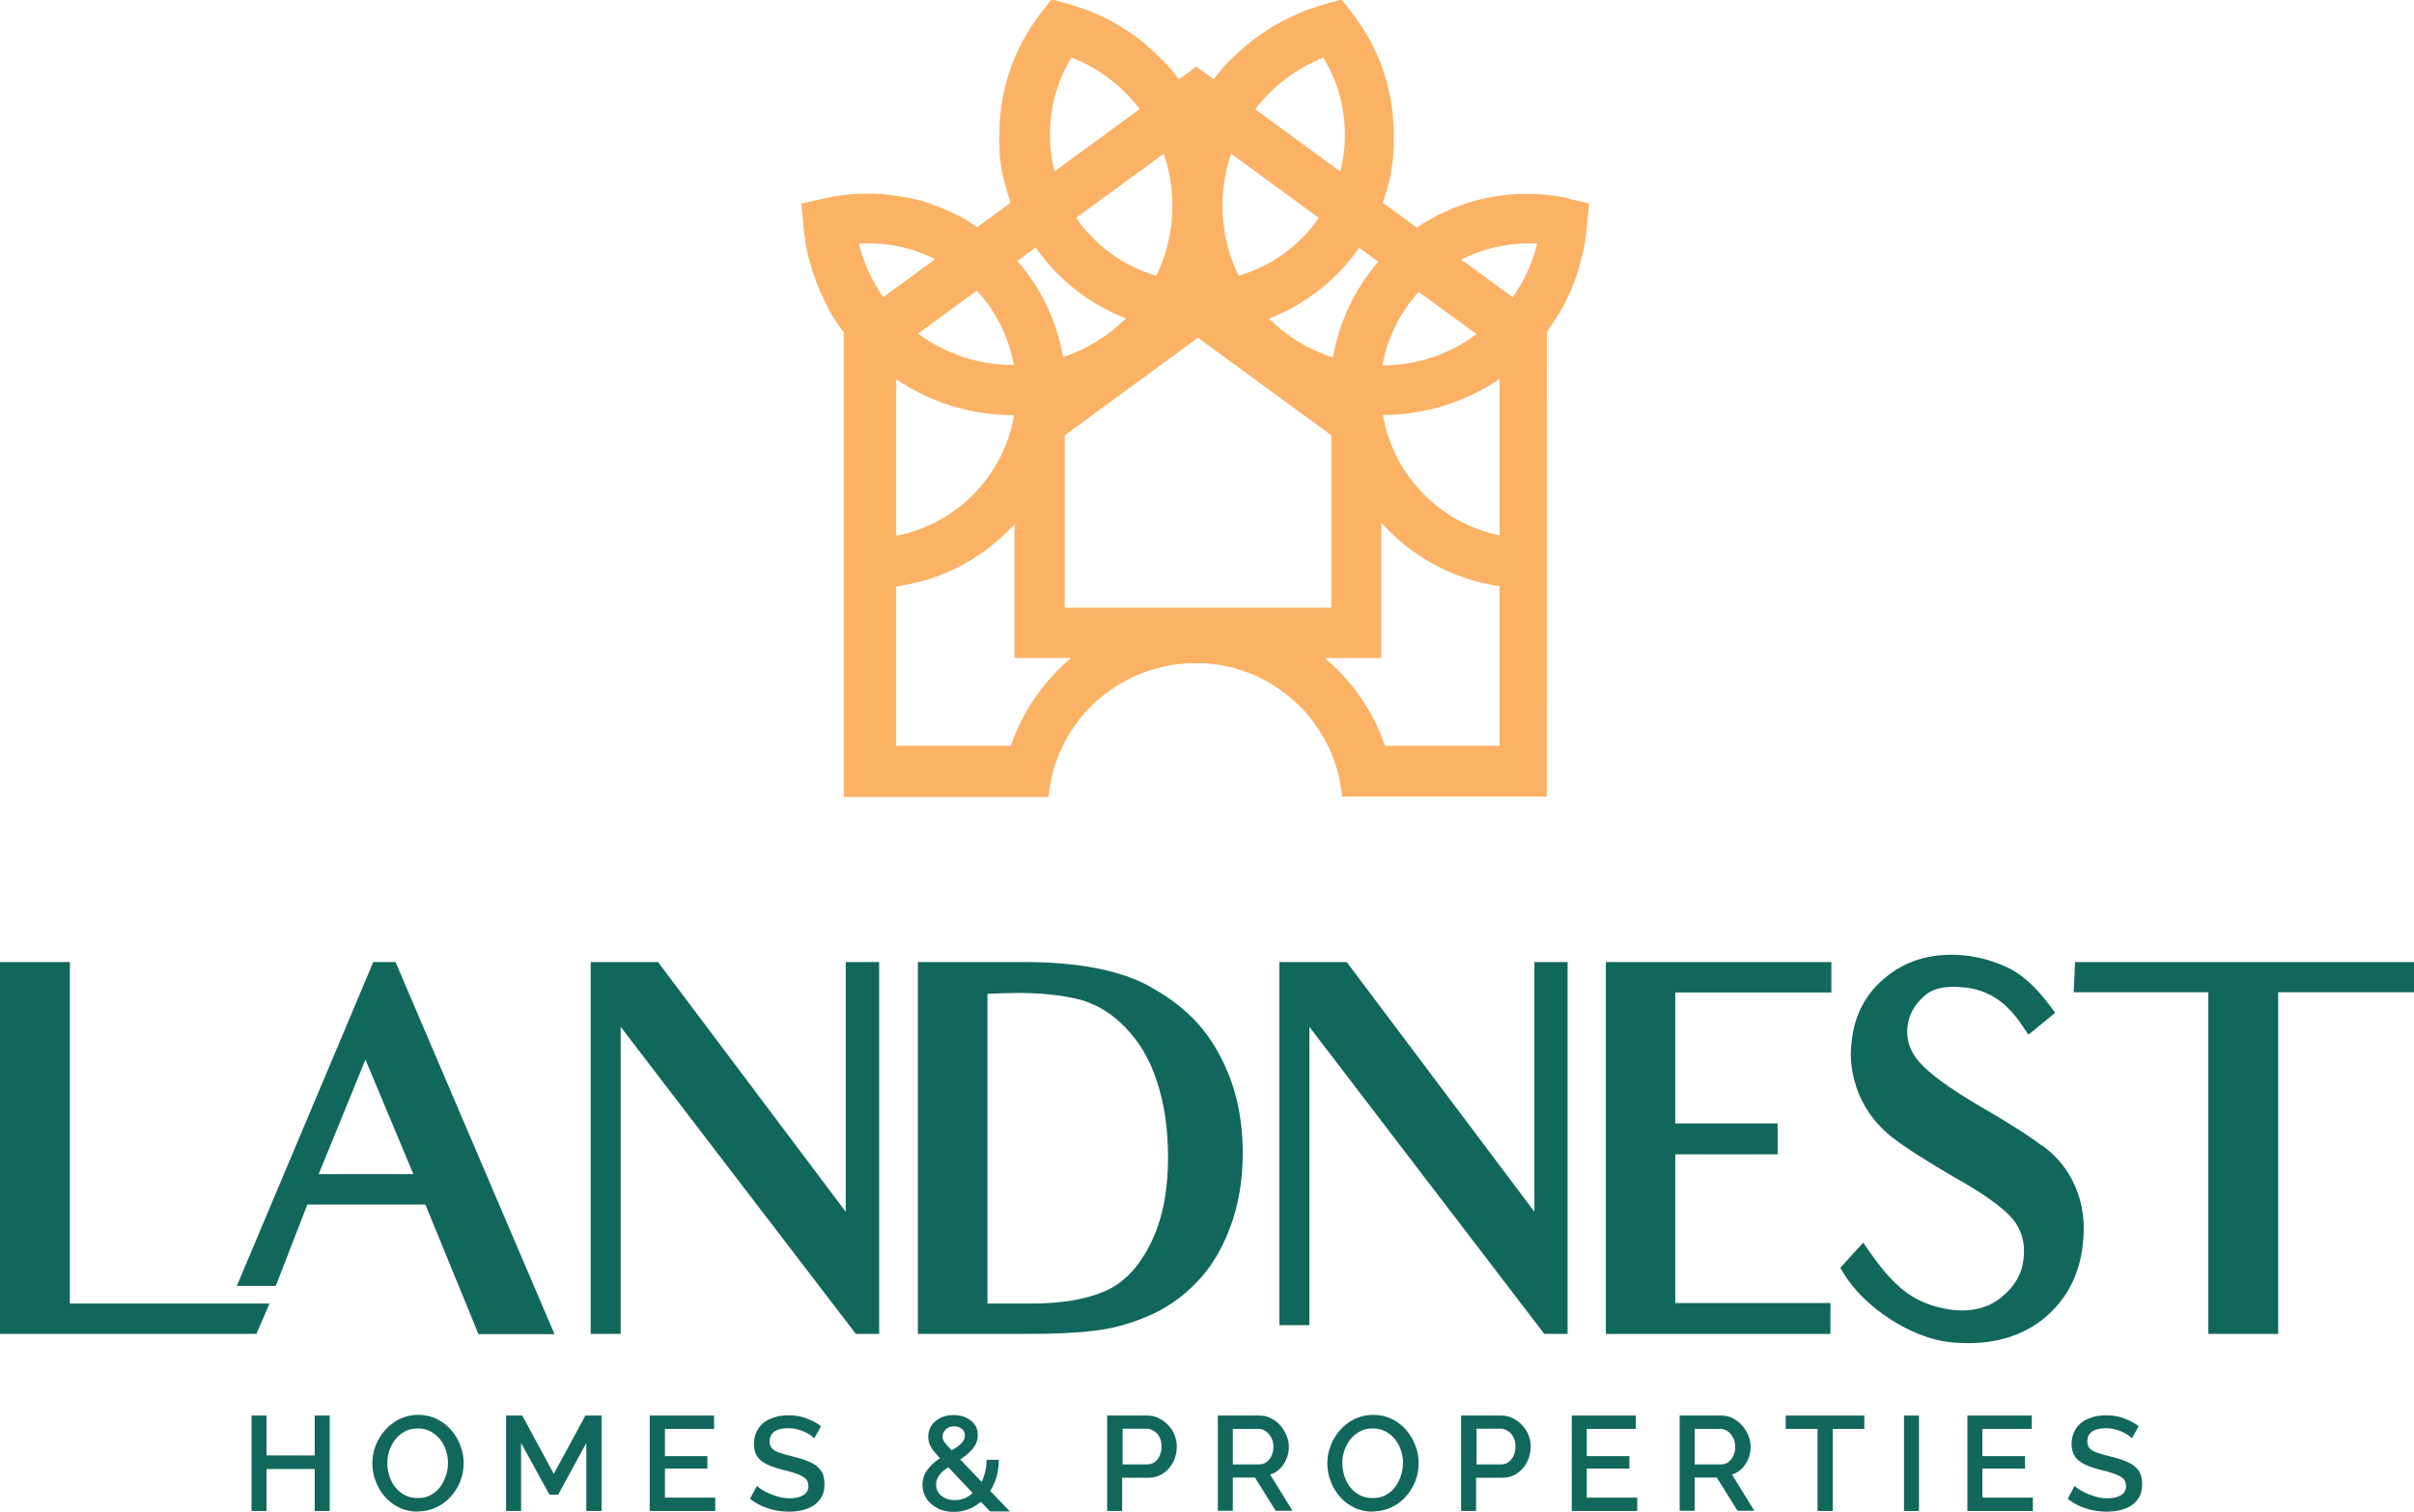 <?xml version="1.0" encoding="UTF-8"?>
<svg id="Layer_2" data-name="Layer 2" xmlns="http://www.w3.org/2000/svg" viewBox="0 0 104.7 65.57">
  <defs>
    <style>
      .cls-1 {
        fill: #fbb265;
      }

      .cls-2 {
        fill: #12675c;
      }
    </style>
  </defs>
  <g id="Layer_1-2" data-name="Layer 1">
    <polygon class="cls-2" points="14.3 61.4 14.3 65.54 13.65 65.54 13.65 63.72 11.56 63.72 11.56 65.54 10.91 65.54 10.91 61.4 11.56 61.4 11.56 63.13 13.65 63.13 13.65 61.4 14.3 61.4"/>
    <path class="cls-2" d="M18.12,65.57c-.3,0-.57-.06-.81-.18-.24-.12-.45-.27-.62-.47-.17-.2-.31-.43-.4-.68-.1-.25-.14-.51-.14-.77s.05-.54,.15-.79c.1-.25,.24-.47,.42-.67,.18-.2,.39-.35,.63-.47,.24-.11,.51-.17,.79-.17s.56,.06,.81,.18c.24,.12,.45,.28,.62,.48,.17,.2,.31,.43,.4,.68,.1,.25,.14,.5,.14,.76,0,.27-.05,.54-.15,.79-.1,.25-.24,.47-.42,.67-.18,.2-.39,.35-.63,.46-.24,.11-.51,.17-.79,.17m-1.32-2.1c0,.19,.03,.38,.09,.57,.06,.18,.15,.35,.26,.49,.12,.14,.25,.25,.42,.34,.16,.08,.35,.12,.55,.12s.4-.04,.56-.13c.16-.09,.3-.2,.41-.35,.11-.15,.19-.31,.25-.49,.06-.18,.09-.36,.09-.55,0-.19-.03-.38-.09-.56-.06-.18-.15-.34-.26-.48-.12-.14-.26-.25-.42-.34-.16-.08-.34-.12-.54-.12-.21,0-.4,.04-.56,.13-.16,.09-.3,.2-.41,.34-.11,.14-.2,.31-.26,.48-.06,.18-.09,.36-.09,.55"/>
    <polygon class="cls-2" points="25.43 65.54 25.43 62.59 24.21 64.83 23.83 64.83 22.6 62.59 22.6 65.54 21.95 65.54 21.95 61.4 22.65 61.4 24.02 63.93 25.39 61.4 26.09 61.4 26.09 65.54 25.43 65.54"/>
    <polygon class="cls-2" points="31.02 64.96 31.02 65.54 28.18 65.54 28.18 61.4 30.97 61.4 30.97 61.98 28.84 61.98 28.84 63.16 30.68 63.16 30.68 63.7 28.84 63.7 28.84 64.96 31.02 64.96"/>
    <path class="cls-2" d="M35.31,62.38s-.1-.09-.17-.14c-.07-.05-.16-.09-.26-.14-.1-.04-.21-.08-.33-.11-.12-.03-.24-.04-.36-.04-.27,0-.47,.05-.61,.15-.13,.1-.2,.24-.2,.42,0,.13,.04,.24,.11,.31,.07,.08,.19,.14,.34,.19,.15,.05,.34,.11,.57,.16,.28,.07,.52,.14,.73,.24,.21,.09,.36,.21,.47,.36,.11,.15,.16,.35,.16,.6,0,.21-.04,.39-.12,.54s-.19,.27-.33,.37c-.14,.09-.3,.16-.48,.21-.18,.04-.38,.07-.59,.07s-.41-.02-.62-.06c-.2-.04-.4-.11-.58-.19-.18-.08-.35-.18-.51-.31l.3-.56c.05,.05,.12,.11,.22,.17,.1,.06,.21,.12,.33,.17,.13,.05,.26,.1,.41,.14,.15,.04,.3,.06,.46,.06,.26,0,.46-.05,.6-.14,.14-.09,.21-.22,.21-.39,0-.14-.04-.25-.13-.33-.09-.08-.22-.15-.39-.21-.17-.06-.38-.12-.61-.17-.27-.07-.5-.15-.68-.24-.18-.09-.32-.2-.41-.34-.09-.14-.14-.31-.14-.53,0-.27,.07-.5,.2-.69,.13-.19,.31-.33,.54-.42,.23-.1,.48-.14,.77-.14,.19,0,.36,.02,.53,.06,.17,.04,.32,.1,.47,.17,.15,.07,.28,.15,.4,.24l-.3,.54Z"/>
    <path class="cls-2" d="M42.92,65.54l-1.99-2.11c-.17-.18-.3-.33-.4-.45-.1-.12-.17-.24-.21-.34-.04-.1-.06-.21-.06-.32,0-.19,.05-.35,.14-.49,.1-.14,.23-.25,.39-.33,.17-.08,.35-.12,.56-.12,.19,0,.37,.03,.53,.1,.16,.07,.29,.17,.38,.29,.1,.13,.15,.29,.15,.48,0,.18-.05,.34-.14,.48-.09,.14-.22,.27-.37,.39-.15,.12-.33,.24-.52,.35-.15,.1-.28,.19-.4,.28-.12,.09-.22,.19-.28,.3-.07,.11-.1,.22-.1,.35s.04,.25,.11,.35c.07,.1,.17,.18,.3,.24,.12,.06,.26,.08,.41,.08,.18,0,.35-.04,.52-.13,.16-.09,.31-.21,.44-.36,.13-.16,.23-.34,.3-.56,.07-.21,.11-.45,.11-.7h.53c0,.34-.05,.65-.16,.93-.11,.28-.25,.51-.43,.71-.18,.2-.39,.35-.62,.46-.24,.11-.48,.16-.74,.16s-.51-.05-.71-.16c-.21-.11-.37-.25-.48-.42-.11-.18-.17-.37-.17-.59s.05-.4,.15-.56c.1-.16,.23-.3,.38-.43,.16-.12,.32-.24,.47-.34,.17-.11,.32-.2,.44-.28,.13-.08,.22-.17,.29-.25,.07-.09,.11-.18,.11-.28,0-.12-.04-.22-.13-.29-.09-.07-.2-.11-.34-.11-.1,0-.19,.02-.26,.06-.08,.04-.13,.1-.18,.17-.04,.07-.06,.15-.06,.23,0,.06,.02,.12,.05,.17,.03,.06,.09,.14,.18,.23,.08,.09,.2,.22,.35,.38l2.34,2.45h-.84Z"/>
    <path class="cls-2" d="M48.02,65.54v-4.14h1.74c.19,0,.36,.04,.51,.12,.16,.08,.29,.18,.41,.31,.12,.13,.21,.27,.27,.43,.06,.16,.09,.32,.09,.49,0,.23-.05,.45-.15,.65-.1,.21-.25,.38-.44,.51-.19,.13-.41,.19-.66,.19h-1.12v1.44h-.65Zm.65-2.02h1.08c.12,0,.23-.03,.33-.1,.09-.07,.17-.16,.22-.28,.05-.12,.08-.25,.08-.4s-.03-.29-.09-.4c-.06-.12-.14-.21-.24-.27-.1-.06-.21-.1-.32-.1h-1.04v1.54Z"/>
    <path class="cls-2" d="M52.82,65.54v-4.14h1.8c.19,0,.36,.04,.51,.12,.15,.08,.29,.18,.4,.31,.11,.13,.2,.27,.27,.43,.06,.16,.1,.32,.1,.49,0,.18-.03,.36-.1,.52-.07,.17-.16,.31-.28,.43-.12,.12-.26,.21-.43,.26l.97,1.57h-.73l-.9-1.44h-.96v1.44h-.65Zm.65-2.02h1.14c.12,0,.23-.03,.32-.1,.09-.07,.17-.16,.22-.28,.06-.12,.08-.25,.08-.39s-.03-.27-.09-.39c-.06-.11-.14-.21-.24-.28-.1-.07-.21-.1-.32-.1h-1.11v1.54Z"/>
    <path class="cls-2" d="M59.54,65.57c-.3,0-.57-.06-.81-.18-.24-.12-.45-.27-.62-.47-.17-.2-.31-.43-.4-.68-.1-.25-.14-.51-.14-.77s.05-.54,.15-.79c.1-.25,.24-.47,.42-.67,.18-.2,.39-.35,.63-.47,.24-.11,.51-.17,.79-.17s.56,.06,.81,.18c.24,.12,.45,.28,.62,.48,.17,.2,.31,.43,.4,.68,.1,.25,.14,.5,.14,.76,0,.27-.05,.54-.15,.79-.1,.25-.24,.47-.42,.67-.18,.2-.39,.35-.63,.46-.24,.11-.51,.17-.79,.17m-1.32-2.1c0,.19,.03,.38,.09,.57,.06,.18,.15,.35,.26,.49,.12,.14,.25,.25,.42,.34,.16,.08,.35,.12,.55,.12s.4-.04,.56-.13c.16-.09,.3-.2,.41-.35,.11-.15,.19-.31,.25-.49,.06-.18,.09-.36,.09-.55,0-.19-.03-.38-.09-.56-.06-.18-.15-.34-.26-.48-.12-.14-.26-.25-.42-.34-.16-.08-.34-.12-.54-.12-.21,0-.4,.04-.56,.13-.16,.09-.3,.2-.41,.34-.11,.14-.2,.31-.26,.48-.06,.18-.09,.36-.09,.55"/>
    <path class="cls-2" d="M63.37,65.54v-4.14h1.74c.19,0,.36,.04,.51,.12,.16,.08,.29,.18,.41,.31,.12,.13,.21,.27,.27,.43,.06,.16,.09,.32,.09,.49,0,.23-.05,.45-.15,.65-.1,.21-.25,.38-.44,.51-.19,.13-.41,.19-.66,.19h-1.12v1.44h-.65Zm.65-2.02h1.08c.12,0,.23-.03,.33-.1,.09-.07,.17-.16,.22-.28,.05-.12,.08-.25,.08-.4s-.03-.29-.09-.4c-.06-.12-.14-.21-.24-.27-.1-.06-.21-.1-.32-.1h-1.04v1.54Z"/>
    <polygon class="cls-2" points="71.01 64.96 71.01 65.54 68.17 65.54 68.17 61.4 70.95 61.4 70.95 61.98 68.82 61.98 68.82 63.16 70.67 63.16 70.67 63.7 68.82 63.7 68.82 64.96 71.01 64.96"/>
    <path class="cls-2" d="M72.85,65.54v-4.14h1.8c.19,0,.36,.04,.51,.12,.15,.08,.29,.18,.4,.31,.11,.13,.2,.27,.27,.43,.06,.16,.1,.32,.1,.49,0,.18-.03,.36-.1,.52-.07,.17-.16,.31-.28,.43-.12,.12-.27,.21-.43,.26l.97,1.57h-.73l-.9-1.44h-.96v1.44h-.65Zm.65-2.02h1.14c.12,0,.23-.03,.32-.1,.09-.07,.17-.16,.22-.28,.06-.12,.08-.25,.08-.39s-.03-.27-.09-.39c-.06-.11-.14-.21-.24-.28-.1-.07-.21-.1-.32-.1h-1.11v1.54Z"/>
    <polygon class="cls-2" points="80.86 61.98 79.49 61.98 79.49 65.54 78.83 65.54 78.83 61.98 77.45 61.98 77.45 61.4 80.86 61.4 80.86 61.98"/>
    <rect class="cls-2" x="82.58" y="61.4" width=".65" height="4.14"/>
    <polygon class="cls-2" points="88.17 64.96 88.17 65.54 85.33 65.54 85.33 61.4 88.12 61.4 88.12 61.98 85.98 61.98 85.98 63.16 87.83 63.16 87.83 63.7 85.98 63.7 85.98 64.96 88.17 64.96"/>
    <path class="cls-2" d="M92.46,62.38s-.1-.09-.17-.14c-.07-.05-.16-.09-.26-.14-.1-.04-.21-.08-.33-.11-.12-.03-.24-.04-.36-.04-.27,0-.47,.05-.61,.15-.13,.1-.2,.24-.2,.42,0,.13,.04,.24,.11,.31,.07,.08,.19,.14,.34,.19,.15,.05,.34,.11,.57,.16,.28,.07,.52,.14,.73,.24,.21,.09,.36,.21,.47,.36,.11,.15,.16,.35,.16,.6,0,.21-.04,.39-.12,.54s-.19,.27-.33,.37c-.14,.09-.3,.16-.48,.21-.18,.04-.38,.07-.59,.07s-.41-.02-.62-.06c-.2-.04-.4-.11-.58-.19-.18-.08-.35-.18-.51-.31l.3-.56c.05,.05,.12,.11,.22,.17,.1,.06,.21,.12,.33,.17,.13,.05,.26,.1,.41,.14,.15,.04,.3,.06,.46,.06,.26,0,.46-.05,.6-.14,.14-.09,.21-.22,.21-.39,0-.14-.04-.25-.13-.33-.09-.08-.22-.15-.39-.21-.17-.06-.38-.12-.61-.17-.27-.07-.5-.15-.68-.24-.18-.09-.32-.2-.41-.34-.09-.14-.14-.31-.14-.53,0-.27,.07-.5,.2-.69,.13-.19,.31-.33,.54-.42,.23-.1,.48-.14,.77-.14,.19,0,.36,.02,.53,.06,.17,.04,.32,.1,.47,.17,.15,.07,.28,.15,.4,.24l-.3,.54Z"/>
    <polygon class="cls-2" points="3.03 56.54 3.03 41.73 0 41.73 0 57.86 11.12 57.86 11.69 56.54 3.03 56.54"/>
    <path class="cls-2" d="M17.18,41.73h-.99l-5.92,14.05h1.69l1.37-3.53h5.12l1.05,2.56s.34,.83,1.15,2.81l.1,.25h3.3l-6.89-16.13Zm-3.36,9.2l2.03-4.97,2.08,4.97h-4.11Z"/>
    <polygon class="cls-2" points="36.68 52.56 28.54 41.73 25.62 41.73 25.62 57.86 26.92 57.86 26.92 44.54 37.12 57.86 38.13 57.86 38.13 41.73 36.68 41.73 36.68 52.56"/>
    <path class="cls-2" d="M49.93,42.82c-1.3-.73-3.15-1.09-5.48-1.09h-4.64v16.13h4.6c1.28,0,2.28-.04,2.96-.13,.74-.07,1.5-.26,2.32-.6,.84-.34,1.58-.85,2.19-1.49,.62-.62,1.1-1.41,1.48-2.42,.36-.96,.54-2.03,.54-3.18,0-1.61-.32-3-.99-4.25-.65-1.26-1.63-2.22-2.98-2.96m-7.1,.28c.41-.02,.87-.04,1.33-.04,1.08,0,2.02,.11,2.79,.32,.7,.22,1.32,.61,1.88,1.2,.6,.62,1.05,1.39,1.34,2.29,.33,.99,.49,2.07,.49,3.32,0,1.56-.28,2.86-.83,3.88-.5,.96-1.15,1.61-1.94,1.94-.82,.35-1.87,.52-3.11,.52h-1.95v-13.44Z"/>
    <polygon class="cls-2" points="66.55 52.56 58.41 41.73 55.49 41.73 55.49 57.48 56.79 57.48 56.79 44.54 66.98 57.86 67.99 57.86 67.99 41.73 66.55 41.73 66.55 52.56"/>
    <polygon class="cls-2" points="69.65 57.86 79.39 57.86 79.39 56.52 72.66 56.52 72.66 50.07 77.1 50.07 77.1 48.73 72.66 48.73 72.66 43.05 79.43 43.05 79.43 41.73 69.65 41.73 69.65 57.86"/>
    <path class="cls-2" d="M88.57,49.7c-.62-.47-1.57-1.07-2.74-1.74-1.31-.78-2.15-1.39-2.58-1.89-.41-.46-.58-.97-.52-1.54,.06-.5,.28-.92,.7-1.3,.38-.36,.96-.49,1.75-.4,.85,.08,1.55,.45,2.13,1.13,.15,.17,.29,.36,.41,.54l.26,.38,1.16-.95-.24-.32c-.6-.8-1.19-1.33-1.78-1.62-.63-.3-1.26-.48-1.93-.55-1.29-.12-2.4,.17-3.29,.86-.93,.71-1.47,1.68-1.59,2.88-.1,.75,.01,1.52,.32,2.29,.32,.74,.78,1.34,1.42,1.85,.61,.47,1.49,1.03,2.69,1.73,1.27,.71,2.13,1.32,2.56,1.83,.39,.48,.54,1.03,.47,1.7-.06,.64-.37,1.2-.94,1.67-.6,.5-1.37,.68-2.27,.55-1.47-.24-2.31-.85-3.45-2.47l-.3-.43-.99,1.09,.16,.27c.91,1.48,2.93,2.78,4.6,2.96,.27,.03,.53,.04,.79,.04,1.22,0,2.28-.32,3.15-.97,1.06-.81,1.67-1.93,1.82-3.34,.1-.9,0-1.71-.32-2.46-.32-.74-.79-1.33-1.43-1.79"/>
    <polygon class="cls-2" points="90 41.73 89.94 43.04 95.78 43.04 95.78 57.86 98.81 57.86 98.81 43.04 104.7 43.04 104.7 41.73 90 41.73"/>
    <path class="cls-1" d="M68.1,8.61c-.61-.13-1.23-.2-1.85-.2-.1,0-.19,0-.29,0-.02,0-.03,0-.05,0-.09,0-.19,0-.28,.02-.02,0-.04,0-.05,0-.09,0-.19,.02-.28,.03-.01,0-.02,0-.03,0-.09,.01-.18,.02-.27,.04-.01,0-.02,0-.03,0-.09,.01-.18,.03-.28,.05-.02,0-.04,0-.05,0-.09,.02-.18,.04-.27,.06-.01,0-.03,0-.04,.01-.09,.02-.19,.04-.28,.07,0,0,0,0,0,0-.09,.03-.19,.05-.28,.08-.01,0-.03,0-.05,.01-.09,.03-.18,.06-.26,.09-.02,0-.03,.01-.05,.02-.09,.03-.18,.06-.26,.1,0,0-.02,0-.03,0-.09,.03-.17,.07-.25,.11-.01,0-.02,0-.03,.01-.09,.04-.17,.08-.26,.12-.02,0-.03,.01-.05,.02-.08,.04-.17,.08-.25,.13-.01,0-.03,.01-.04,.02-.08,.04-.17,.09-.25,.14,0,0,0,0,0,0-.08,.05-.17,.1-.25,.15-.01,0-.03,.02-.04,.02-.08,.05-.16,.1-.23,.15,0,0-.01,0-.02,.01l-1.47-1.07s0-.02,.01-.04c0-.02,.01-.04,.02-.07,.02-.05,.04-.1,.05-.15,0-.02,.01-.04,.02-.07,.02-.06,.04-.12,.06-.19,0,0,0-.02,0-.02,.02-.07,.04-.14,.06-.21,0-.02,.01-.04,.02-.06,.01-.05,.03-.1,.04-.16,0-.02,.01-.05,.02-.07,.01-.06,.03-.11,.04-.17,0-.02,0-.03,0-.05,.01-.07,.03-.15,.04-.22,0-.02,0-.04,0-.05,0-.06,.02-.11,.03-.17,0-.02,0-.05,.01-.07,0-.05,.01-.11,.02-.16,0-.02,0-.04,0-.06,0-.07,.02-.15,.02-.22,0-.01,0-.03,0-.04,0-.06,0-.12,.01-.19,0-.02,0-.05,0-.07,0-.05,0-.11,0-.16,0-.02,0-.05,0-.07,0-.07,0-.15,0-.23,0-1.93-.63-3.76-1.82-5.28l-.44-.57-.7,.19c-.07,.02-.14,.04-.2,.06-.02,0-.04,.01-.05,.02-.05,.01-.1,.03-.15,.05-.02,0-.04,.01-.07,.02-.04,.01-.09,.03-.14,.05-.02,0-.04,.01-.07,.02-.05,.02-.1,.04-.14,.05-.02,0-.03,.01-.05,.02-.13,.05-.26,.1-.39,.16-.02,0-.04,.02-.05,.03-.05,.02-.09,.04-.14,.06-.02,0-.04,.02-.06,.03-.04,.02-.08,.04-.13,.06-.02,0-.04,.02-.06,.03-.04,.02-.09,.05-.14,.07-.02,0-.03,.02-.05,.03-.06,.03-.12,.07-.18,.1,0,0,0,0,0,0-.06,.03-.12,.07-.18,.1-.02,0-.03,.02-.05,.03-.04,.03-.08,.05-.13,.08-.02,.01-.04,.03-.06,.04-.04,.03-.08,.05-.12,.08-.02,.01-.04,.03-.06,.04-.04,.03-.09,.06-.13,.09-.01,0-.03,.02-.04,.03-.06,.04-.12,.08-.17,.12,0,0,0,0-.01,0-.05,.04-.1,.08-.15,.12-.02,.01-.03,.03-.05,.04-.04,.03-.08,.06-.12,.09-.02,.01-.04,.03-.05,.04-.04,.03-.07,.06-.11,.09-.02,.02-.04,.03-.05,.05-.04,.03-.08,.07-.12,.1-.01,.01-.03,.02-.04,.04-.05,.05-.1,.09-.15,.14,0,0-.01,0-.02,.01-.04,.04-.09,.09-.13,.13-.02,.02-.03,.03-.05,.05-.03,.03-.07,.07-.1,.1-.02,.02-.03,.04-.05,.05-.03,.03-.06,.07-.1,.1-.02,.02-.03,.03-.05,.05-.04,.04-.07,.08-.1,.12-.01,.01-.02,.03-.03,.04-.05,.05-.09,.11-.14,.16,0,0-.01,.02-.02,.02-.04,.04-.07,.09-.11,.14-.01,.02-.03,.04-.04,.05-.02,.02-.04,.05-.05,.07l-.75-.55-.75,.55s-.04-.05-.06-.07c-.01-.02-.03-.04-.04-.05-.04-.05-.07-.09-.11-.14,0,0-.01-.02-.02-.03-.04-.05-.09-.11-.13-.16-.01-.01-.02-.03-.04-.04-.03-.04-.07-.08-.1-.12-.02-.02-.03-.04-.05-.05-.03-.03-.06-.07-.1-.1-.02-.02-.03-.04-.05-.05-.03-.03-.07-.07-.1-.1-.02-.02-.03-.03-.05-.05-.04-.04-.08-.08-.13-.12,0,0-.02-.02-.02-.02-.05-.05-.1-.09-.15-.14-.01-.01-.03-.03-.04-.04-.04-.03-.07-.07-.11-.1-.02-.02-.04-.03-.06-.05-.03-.03-.07-.06-.1-.09-.02-.02-.04-.03-.06-.05-.04-.03-.07-.06-.11-.09-.02-.01-.04-.03-.05-.04-.05-.04-.1-.07-.14-.11,0,0-.01-.01-.02-.02-.06-.04-.11-.08-.17-.12-.02-.01-.03-.02-.05-.03-.04-.03-.08-.06-.12-.08-.02-.01-.04-.03-.06-.04-.04-.02-.07-.05-.11-.07-.02-.01-.04-.03-.06-.04-.04-.03-.08-.05-.12-.08-.02-.01-.04-.02-.06-.03-.05-.03-.11-.07-.16-.1,0,0-.01,0-.01,0-.06-.03-.12-.07-.18-.1-.02,0-.04-.02-.05-.03-.04-.02-.09-.05-.13-.07-.02-.01-.04-.02-.07-.03-.04-.02-.08-.04-.12-.06-.02,0-.04-.02-.07-.03-.04-.02-.09-.04-.13-.06-.02,0-.04-.02-.06-.03-.13-.06-.26-.11-.39-.16-.02,0-.04-.01-.05-.02-.05-.02-.1-.04-.14-.05-.02,0-.04-.01-.07-.02-.05-.02-.09-.03-.14-.05-.02,0-.04-.01-.07-.02-.05-.02-.1-.03-.15-.05-.02,0-.04-.01-.05-.02-.07-.02-.13-.04-.2-.06l-.7-.19-.44,.57c-1.19,1.52-1.82,3.35-1.82,5.28,0,.08,0,.15,0,.23,0,.02,0,.05,0,.07,0,.05,0,.11,0,.16,0,.02,0,.05,0,.07,0,.06,0,.12,.01,.19,0,.01,0,.03,0,.04,0,.07,.01,.15,.02,.22,0,.02,0,.04,0,.06,0,.06,.01,.11,.02,.16,0,.02,0,.05,.01,.07,0,.06,.02,.11,.03,.17,0,.02,0,.04,0,.06,.01,.07,.03,.15,.04,.22,0,.02,0,.03,.01,.05,.01,.06,.02,.11,.04,.17,0,.02,.01,.05,.02,.07,.01,.05,.03,.1,.04,.15,0,.02,.01,.04,.02,.06,.02,.07,.04,.14,.06,.21,0,0,0,.02,0,.03,.02,.06,.04,.13,.06,.19,0,.02,.01,.04,.02,.07,.02,.05,.04,.1,.05,.15,0,.02,.01,.04,.02,.07,0,.01,0,.02,.01,.04l-1.44,1.05s-.01,0-.02-.01c-.08-.05-.15-.1-.23-.15-.01,0-.03-.02-.04-.03-.08-.05-.16-.1-.24-.15,0,0,0,0-.01,0-.08-.05-.16-.09-.25-.14-.01,0-.02-.01-.04-.02-.08-.04-.17-.08-.25-.12-.02,0-.03-.02-.05-.02-.08-.04-.17-.08-.25-.12-.01,0-.02,0-.03-.01-.09-.04-.17-.07-.26-.11,0,0-.01,0-.02,0-.09-.03-.18-.07-.26-.1-.02,0-.03-.01-.05-.02-.09-.03-.18-.06-.26-.09-.01,0-.03,0-.04-.01-.09-.03-.18-.05-.28-.08,0,0,0,0,0,0-.09-.02-.19-.05-.28-.07-.01,0-.03,0-.04,0-.09-.02-.18-.04-.27-.06-.02,0-.03,0-.05,0-.09-.02-.18-.03-.28-.05-.01,0-.02,0-.03,0-.09-.01-.18-.02-.27-.04,0,0-.02,0-.03,0-.09-.01-.19-.02-.28-.03-.02,0-.04,0-.05,0-.09,0-.19-.01-.28-.02-.02,0-.03,0-.05,0-.1,0-.19,0-.29,0-.65,0-1.29,.07-1.92,.22l-.93,.21,.09,.95c0,.09,.02,.19,.03,.28v.05c.02,.09,.03,.18,.04,.27,0,.02,0,.04,0,.05,.01,.09,.03,.18,.05,.28,0,0,0,0,0,0,.02,.09,.04,.18,.06,.27,0,.02,0,.03,.01,.05,.02,.09,.04,.18,.07,.26,0,.02,0,.04,.01,.05,.03,.09,.05,.18,.08,.27v.02c.03,.09,.06,.17,.09,.26,0,.01,0,.03,.01,.04,.03,.09,.06,.17,.09,.26,0,.02,.01,.03,.02,.05,.03,.09,.07,.17,.11,.26,0,0,0,.01,0,.02,.03,.08,.07,.17,.11,.25,0,.01,.01,.02,.02,.04,.04,.08,.08,.16,.12,.25,0,.01,.02,.03,.02,.05,.04,.08,.09,.16,.13,.25,0,0,0,.02,.01,.02,.04,.08,.09,.16,.13,.24,0,0,.01,.02,.02,.03,.05,.08,.1,.16,.15,.24,0,.01,.02,.03,.03,.04,.05,.08,.1,.16,.15,.23,0,0,.01,.02,.02,.02,.05,.07,.1,.15,.16,.22,0,0,0,.01,.01,.02v20.15h8.88c.07-.77,.28-1.51,.6-2.18,.57-1.2,1.51-2.19,2.7-2.84,.03-.02,.06-.03,.09-.05,.04-.02,.08-.04,.13-.07,.01,0,.02-.01,.04-.02,.07-.04,.15-.07,.22-.1,.03-.01,.06-.03,.1-.04,.1-.04,.2-.08,.3-.12,.06-.02,.12-.04,.18-.06,.05-.01,.09-.03,.14-.04,.07-.02,.13-.04,.2-.06l.12-.03c.07-.02,.14-.03,.2-.05,.04,0,.09-.02,.13-.03,.07-.01,.13-.03,.2-.04,.05,0,.1-.02,.15-.02,.06,0,.12-.02,.18-.02,.07,0,.13-.01,.2-.02,.05,0,.1,0,.15-.01,.12,0,.23,0,.35,0h0c.12,0,.23,0,.35,0,.05,0,.1,0,.15,.01,.06,0,.13,0,.19,.02,.07,0,.13,.02,.19,.02,.05,0,.09,.01,.14,.02,.07,.01,.14,.02,.21,.04,.04,0,.07,.01,.11,.02,.08,.02,.15,.03,.23,.05,.02,0,.05,.01,.07,.02,.24,.07,.48,.15,.72,.24,.05,.02,.1,.04,.16,.06,.05,.02,.1,.04,.15,.07,.06,.03,.12,.06,.18,.09,.02,.01,.05,.02,.07,.04,.03,.01,.05,.03,.08,.04,.03,.01,.05,.03,.08,.04,.06,.04,.13,.07,.19,.11,.02,.01,.04,.02,.06,.04,.88,.54,1.61,1.27,2.13,2.14,0,0,0,0,0,0,.05,.08,.1,.17,.15,.26,0,0,0,0,0,0,.05,.09,.1,.18,.14,.27,.32,.67,.53,1.4,.6,2.18h8.88V14.4s.01-.01,.01-.02c.05-.07,.1-.14,.15-.21,0-.01,.01-.02,.02-.03,.05-.07,.1-.15,.15-.23,.01-.02,.02-.03,.03-.05,.05-.08,.1-.15,.15-.23,0-.01,.01-.02,.02-.03,.04-.08,.09-.15,.13-.23,0-.01,.01-.02,.02-.03,.04-.08,.09-.16,.13-.24,0-.02,.02-.03,.02-.05,.04-.08,.08-.16,.12-.25,0-.01,.01-.03,.02-.04,.04-.08,.07-.16,.11-.24,0,0,0-.02,0-.02,.04-.09,.07-.17,.11-.26,0-.02,.01-.03,.02-.05,.03-.09,.06-.17,.09-.26,0-.01,0-.03,.01-.04,.03-.09,.06-.17,.08-.26,0,0,0-.01,0-.02,.03-.09,.05-.18,.08-.27,0-.02,0-.03,.01-.05,.02-.09,.05-.18,.07-.27,0-.01,0-.03,.01-.05,.02-.09,.04-.18,.06-.27,0,0,0,0,0,0,.02-.09,.03-.19,.05-.28,0-.02,0-.04,0-.05,.01-.09,.03-.18,.04-.27,0-.02,0-.03,0-.05,.01-.09,.02-.19,.03-.28l.09-.95-.93-.21Zm-6.57,4.05l2.51,1.83c-1.17,.88-2.58,1.36-4.08,1.36,.21-1.19,.76-2.3,1.58-3.2m-2.59-1.9l.83,.6c-1.02,1.18-1.7,2.62-1.97,4.16-1.05-.34-2-.92-2.77-1.69,1.57-.61,2.94-1.68,3.91-3.07m-1.55-8.24c.61,1,.93,2.13,.93,3.32,0,.13,0,.25-.01,.37,0,.13-.02,.26-.03,.39-.03,.29-.09,.57-.16,.85l-3.69-2.7c.76-1,1.79-1.78,2.96-2.24m-4,4.17l3.8,2.78c-.84,1.21-2.07,2.1-3.48,2.51-.46-.94-.7-1.98-.7-3.04,0-.77,.13-1.53,.38-2.26m-2.93,0c.25,.72,.38,1.49,.38,2.26,0,1.06-.24,2.1-.7,3.04-1.41-.41-2.64-1.3-3.48-2.51l3.8-2.78Zm-4-4.17c1.17,.46,2.2,1.24,2.96,2.24l-3.69,2.7c-.14-.52-.2-1.06-.2-1.61,0-1.19,.32-2.33,.93-3.32m-1.55,8.24c.97,1.39,2.34,2.46,3.91,3.07-.76,.76-1.69,1.34-2.72,1.68-.27-1.54-.95-2.99-1.99-4.17l.79-.58Zm-2.55,1.87c.83,.9,1.39,2.02,1.6,3.22h-.02c-1.52,0-2.94-.48-4.13-1.36l2.54-1.86Zm1.61,5.4c-.44,2.63-2.5,4.73-5.11,5.23v-6.79c1.49,1.01,3.26,1.56,5.09,1.56,0,0,.02,0,.03,0m-6.74-7.44c.14,0,.29-.01,.43-.01,.19,0,.37,0,.56,.02,.81,.07,1.6,.3,2.32,.66l-2.25,1.65c-.5-.7-.85-1.49-1.06-2.32m6.59,21.78h-4.97v-6.91c1.86-.26,3.57-1.11,4.91-2.47,.07-.08,.15-.15,.22-.23v5.8h2.46c-1.2,1-2.11,2.32-2.62,3.81m2.34-5.99v-7.48l5.78-4.23,5.78,4.23v7.48h-11.55Zm18.86,5.99h-4.97c-.51-1.49-1.42-2.81-2.62-3.81h2.46v-5.86c.08,.09,.17,.18,.26,.27,1.32,1.35,3.03,2.21,4.87,2.48v6.92Zm0-9.13c-2.58-.52-4.62-2.62-5.06-5.22,1.81,0,3.57-.56,5.06-1.56v6.78Zm.57-10.33l-2.23-1.63c.9-.46,1.9-.7,2.92-.7,.12,0,.25,0,.37,0-.2,.84-.56,1.62-1.06,2.33"/>
  </g>
</svg>